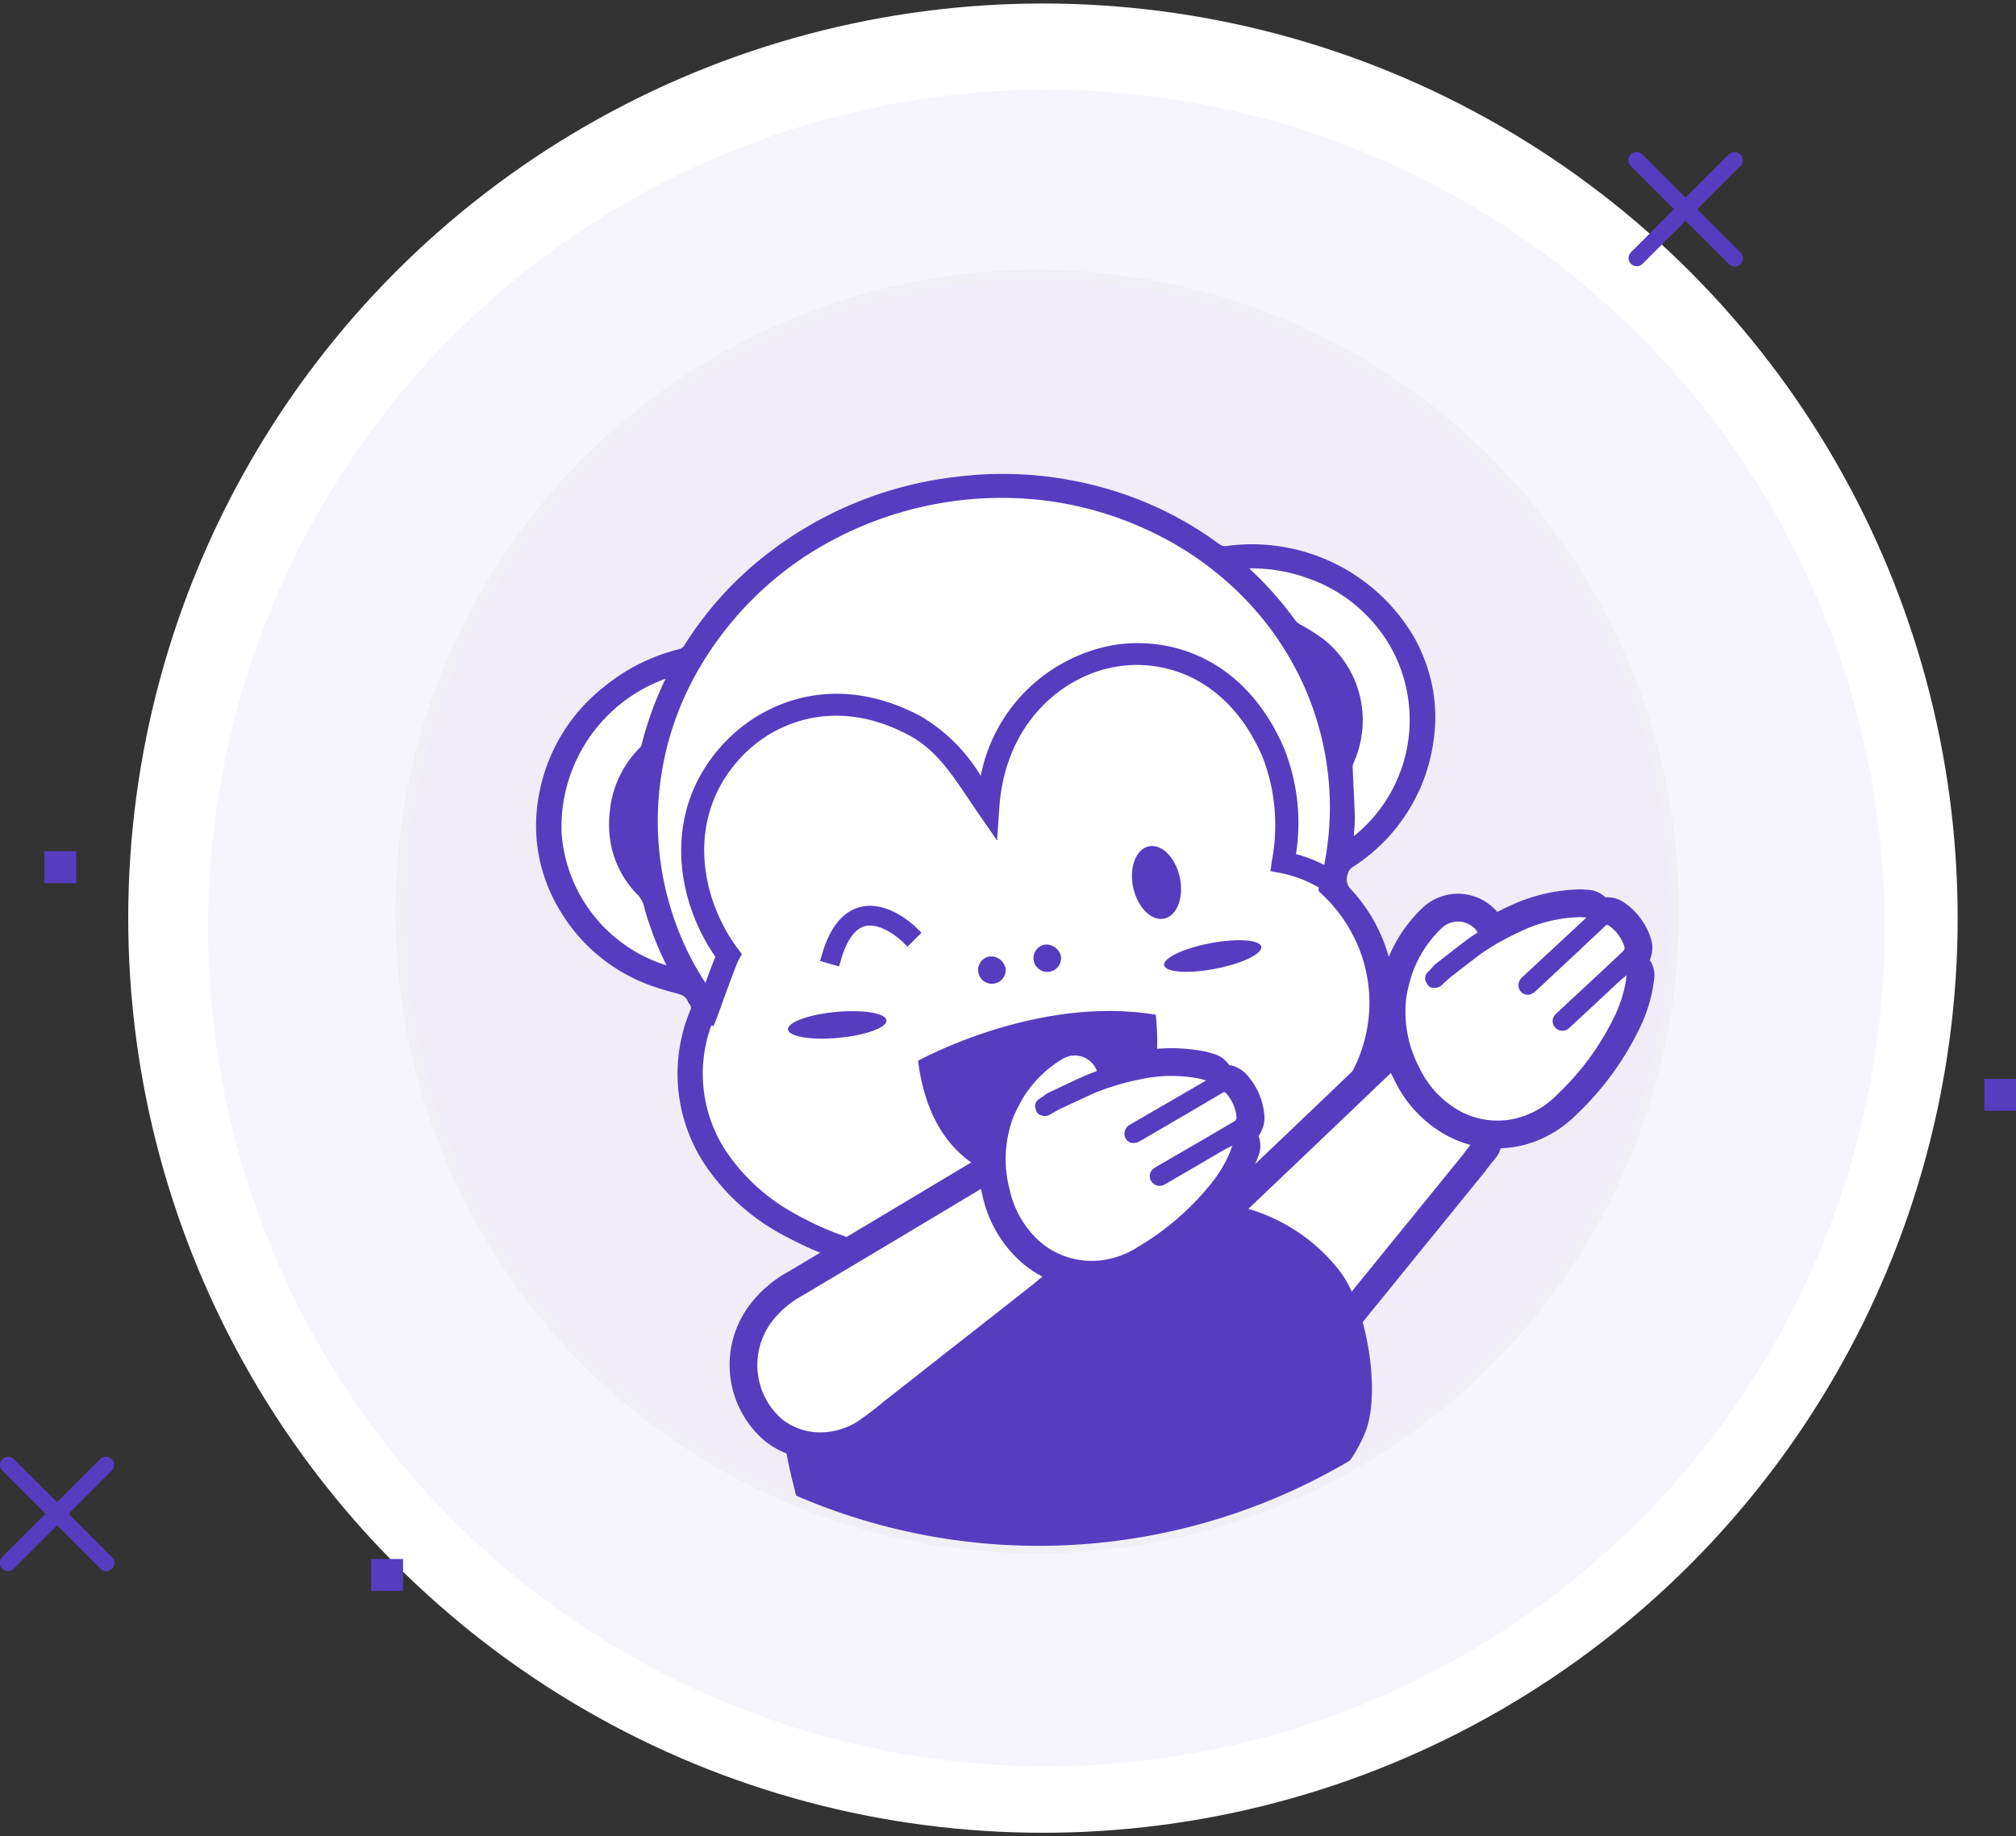 <svg xmlns="http://www.w3.org/2000/svg" width="151.386" height="137.903" viewBox="0 0 151.386 137.903">
  <rect x="0" y="0" width="151.386" height="137.903" fill="#333333" stroke="none"/>
  <g id="ic_mico_alegre" transform="translate(-31.955 -348.732)">
    <g id="Group_2175" data-name="Group 2175">
      <circle id="Ellipse_224" data-name="Ellipse 224" cx="68.688" cy="68.688" r="68.688" transform="translate(41.584 348.995)" fill="#fff"/>
      <circle id="Ellipse_225" data-name="Ellipse 225" cx="67.952" cy="67.952" r="67.952" transform="translate(42.321 349.732)" fill="none" stroke="#b0b0b0" stroke-width="2" stroke-dasharray="0 10"/>
    </g>
    <circle id="Ellipse_226" data-name="Ellipse 226" cx="62.957" cy="62.957" r="62.957" transform="translate(47.573 355.467)" fill="#563dbf" opacity="0.047"/>
    <g id="Group_2176" data-name="Group 2176" opacity="0.042">
      <path id="Path_3236" data-name="Path 3236" d="M109.883,465.1a47.652,47.652,0,0,1-26.765-8.175,48.015,48.015,0,0,1-17.345-21.063,47.567,47.567,0,0,1-3.761-18.633,48.075,48.075,0,0,1,3.782-18.683,47.117,47.117,0,0,1,7.112-11.761A47.9,47.9,0,1,1,109.883,465.1Z" fill="#563dbf"/>
      <path id="Path_3237" data-name="Path 3237" d="M109.883,369.729A47.493,47.493,0,0,0,73.19,387.023a46.74,46.74,0,0,0-7.056,11.669,47.7,47.7,0,0,0-3.754,18.54,47.291,47.291,0,0,0,8.112,26.559,47.743,47.743,0,0,0,12.832,12.831,47.437,47.437,0,0,0,53.118,0,47.625,47.625,0,0,0,17.211-20.9,47.446,47.446,0,0,0-4.379-45.049,47.649,47.649,0,0,0-20.9-17.212,47.22,47.22,0,0,0-18.49-3.732m0-.737a48.2,48.2,0,1,1-44.429,29.415A48.24,48.24,0,0,1,109.883,368.992Z" fill="#707070"/>
    </g>
    <g id="Group_2177" data-name="Group 2177">
      <path id="Path_3238" data-name="Path 3238" d="M180.968,429.752h2.373v2.4h-2.373Z" fill="#563dbf"/>
      <path id="Path_3239" data-name="Path 3239" d="M35.276,415.057v-2.4h2.4v2.4Z" fill="#563dbf"/>
      <path id="Path_3240" data-name="Path 3240" d="M62.221,468.211h-2.4v-2.4h2.4Z" fill="#563dbf"/>
    </g>
    <g id="Group_2178" data-name="Group 2178">
      <path id="Path_3241" data-name="Path 3241" d="M159.4,364.443l3.251-3.252a.614.614,0,0,0-.868-.868l-3.252,3.251-3.251-3.251a.614.614,0,0,0-.869.868l3.252,3.252-3.252,3.251a.615.615,0,0,0,.869.869l3.251-3.252,3.252,3.252a.614.614,0,1,0,.892-.845l-.024-.024Z" fill="#563dbf"/>
    </g>
    <g id="Group_2179" data-name="Group 2179">
      <path id="Path_3242" data-name="Path 3242" d="M37.112,462.416l3.252-3.251a.615.615,0,0,0-.869-.869l-3.252,3.252L32.992,458.3a.615.615,0,0,0-.869.869l3.252,3.251-3.252,3.252a.614.614,0,0,0,.869.868l3.251-3.251,3.252,3.251a.614.614,0,1,0,.893-.844l-.024-.024Z" fill="#563dbf"/>
    </g>
    <g id="Group_2190" data-name="Group 2190">
      <g id="Group_2180" data-name="Group 2180">
        <path id="Path_3243" data-name="Path 3243" d="M139.531,400.385a12.067,12.067,0,0,1,.117,3.716,13.418,13.418,0,0,1-6.118,9.754.921.921,0,0,0-.364.533,1.088,1.088,0,0,0,.3,1.2,12.277,12.277,0,0,1,3.065,10.307,11.747,11.747,0,0,1-.962,3.256c-.354.748-.712,1.5-1.137,2.213a18.1,18.1,0,0,1-1.36,1.914,23.538,23.538,0,0,1-1.569,1.8,26.385,26.385,0,0,1-4.4,3.629,35.857,35.857,0,0,1-8.153,3.989,42.691,42.691,0,0,1-5.746,1.532,38.914,38.914,0,0,1-12.546.41,27.733,27.733,0,0,1-9.594-3,16.262,16.262,0,0,1-6.155-5.422,12.345,12.345,0,0,1-1.124-11.614.408.408,0,0,0-.054-.472.67.67,0,0,1-.135-.209c-.153-.436-.569-.51-.962-.624a22.259,22.259,0,0,1-2.161-.685,13.12,13.12,0,0,1-6.256-5.15,12.768,12.768,0,0,1-1.8-4.456,12.547,12.547,0,0,1,.052-4.812,13.336,13.336,0,0,1,4.849-7.892,14.264,14.264,0,0,1,5.665-2.827.649.649,0,0,0,.4-.353,26.407,26.407,0,0,1,5.9-6.573,28.426,28.426,0,0,1,14.49-6.015,27.945,27.945,0,0,1,10.766.749,26.518,26.518,0,0,1,8.983,4.312.707.707,0,0,0,.55.131,14.117,14.117,0,0,1,14.06,6.833A12.9,12.9,0,0,1,139.531,400.385Z" fill="#fff"/>
        <path id="Path_3244" data-name="Path 3244" d="M139.531,400.381a12.724,12.724,0,0,0-1.4-3.818,14.108,14.108,0,0,0-14.06-6.829.719.719,0,0,1-.546-.133,26.657,26.657,0,0,0-8.983-4.313,27.946,27.946,0,0,0-10.765-.749,28.444,28.444,0,0,0-14.5,6.016,26.377,26.377,0,0,0-5.893,6.573.66.66,0,0,1-.4.349,14.244,14.244,0,0,0-5.669,2.832,13.322,13.322,0,0,0-4.846,7.89,12.463,12.463,0,0,0-.05,4.811,12.653,12.653,0,0,0,1.8,4.454,13.074,13.074,0,0,0,6.253,5.151,19.726,19.726,0,0,0,2.165.685c.39.114.8.19.961.628a.735.735,0,0,0,.134.209.4.4,0,0,1,.055.469,12.353,12.353,0,0,0,1.121,11.618,16.259,16.259,0,0,0,6.154,5.419,25.423,25.423,0,0,0,5.051,2.051c.383.107.765.215,1.152.3a30.871,30.871,0,0,0,3.393.643,37.067,37.067,0,0,0,9.455.059c1.024-.118,2.052-.272,3.089-.469a42.083,42.083,0,0,0,5.747-1.529,36.4,36.4,0,0,0,6.523-2.975c.106-.06.205-.119.3-.185.449-.262.889-.544,1.329-.833a26.236,26.236,0,0,0,4.4-3.624c.557-.58,1.083-1.185,1.573-1.8a18.621,18.621,0,0,0,1.357-1.918c.084-.141.167-.282.237-.421.325-.585.613-1.186.9-1.795a11.82,11.82,0,0,0,.96-3.251,12.292,12.292,0,0,0-3.065-10.31,1.081,1.081,0,0,1-.306-1.2.875.875,0,0,1,.366-.532,13.406,13.406,0,0,0,6.117-9.757A12,12,0,0,0,139.531,400.381Zm-65.4,11.009a11.84,11.84,0,0,1,7.8-11.686c-.132.286-.241.52-.344.747a25.752,25.752,0,0,0-1.451,4.194.549.549,0,0,1-.149.259,7.8,7.8,0,0,0-2.251,4.862,8.266,8.266,0,0,0,0,1.758,7.343,7.343,0,0,0,2.138,4.441,2.192,2.192,0,0,1,.5,1.073,25.076,25.076,0,0,0,1.559,4.047.589.589,0,0,1,.056.14A11.246,11.246,0,0,1,74.134,411.39Zm60.114,9.23a11.037,11.037,0,0,1-.823,8.734,19.343,19.343,0,0,1-5.305,6.36,29,29,0,0,1-4.982,3.244c-.9.476-1.832.9-2.78,1.295-.429.184-.867.354-1.305.517a40.913,40.913,0,0,1-6.747,1.82c-.357.064-.722.13-1.1.182-.682.1-1.381.19-2.089.248a35.3,35.3,0,0,1-9.521-.359c-.007,0-.021-.005-.028,0q-.654-.122-1.289-.266a23.537,23.537,0,0,1-6.625-2.511,14.734,14.734,0,0,1-4.816-4.188,10.571,10.571,0,0,1-1.467-9.951c.041-.144.09-.288.145-.433a9.736,9.736,0,0,1,.4-.948.414.414,0,0,0-.05-.49c-.121-.155-.235-.311-.35-.473-.2-.28-.4-.566-.586-.861a20.687,20.687,0,0,1-1.815-3.407,22.431,22.431,0,0,1-1.76-8.379,22.773,22.773,0,0,1,2.99-11.627,25.511,25.511,0,0,1,7.815-8.444,27.052,27.052,0,0,1,16.133-4.537,25.789,25.789,0,0,1,9.96,2.449A24.2,24.2,0,0,1,125.72,394a22.8,22.8,0,0,1,3.177,4.321,22.3,22.3,0,0,1,2.494,15.371c-.055.277-.117.563-.186.842l-.029.128c-.047.221-.116.438-.163.659a.421.421,0,0,0-.015.057c-.011.036-.014.071-.024.107a.238.238,0,0,0,.058.225A11.376,11.376,0,0,1,134.248,420.62Zm-.622-9.1c.021-.539.083-1.027.068-1.514-.04-1.2-.108-2.409-.163-3.617a.883.883,0,0,1,.062-.348,7.769,7.769,0,0,0-2.255-9.312,16.111,16.111,0,0,0-1.783-1.123,1.539,1.539,0,0,1-.289-.228,26.1,26.1,0,0,0-3.364-3.828c-.024-.025-.055-.057-.126-.133a12.226,12.226,0,0,1,4.267.7,11.49,11.49,0,0,1,6.429,5.363A11.187,11.187,0,0,1,133.626,411.518Z" fill="#563dbf"/>
      </g>
      <g id="Group_2183" data-name="Group 2183">
        <g id="Group_2181" data-name="Group 2181">
          <path id="Path_3245" data-name="Path 3245" d="M127.665,450.94a5.615,5.615,0,0,1-2.413-.54,6.454,6.454,0,0,1-2.82-8.508,8.218,8.218,0,0,1,2-2.616c3.527-3.352,7.086-6.744,10.64-10.145.534-.5,1.062-1,1.6-1.521a1.047,1.047,0,0,1,.729-.295,1.01,1.01,0,0,1,.212.022,1.044,1.044,0,0,1,.755.624c1.189,2.889,2.635,4.584,4.687,5.5a1.04,1.04,0,0,1,.377,1.616c-.243.292-.523.634-.756.959,0,0-5.627,6.928-6.282,7.736q-1.362,1.68-2.724,3.348c-.487.646-1.041,1.308-1.62,1.933A6.151,6.151,0,0,1,127.665,450.94Z" fill="#fff"/>
          <path id="Path_3246" data-name="Path 3246" d="M137.4,428.356c1.1,2.673,2.623,4.894,5.227,6.052-.3.364-.572.7-.8,1.021-1.422,1.746-2.85,3.512-4.272,5.257-1.572,1.929-3.126,3.86-4.693,5.772q-.744.985-1.578,1.886a5.115,5.115,0,0,1-3.611,1.555,4.588,4.588,0,0,1-1.965-.44,5.4,5.4,0,0,1-2.312-7.144,7.16,7.16,0,0,1,1.728-2.254q5.345-5.078,10.677-10.179c.532-.5,1.064-1,1.6-1.526m0-2.082a2.092,2.092,0,0,0-1.457.589c-.532.515-1.057,1.012-1.583,1.508-3.537,3.384-7.117,6.8-10.65,10.153a9.214,9.214,0,0,0-2.194,2.875c-.012.024-.023.048-.034.072a7.5,7.5,0,0,0,3.328,9.87,6.66,6.66,0,0,0,2.86.639,7.169,7.169,0,0,0,5.095-2.171c.018-.017.035-.035.052-.054.591-.637,1.158-1.314,1.687-2.012q1.367-1.668,2.727-3.351.969-1.2,1.944-2.394,1.068-1.311,2.139-2.632t2.133-2.625c.028-.034.054-.069.08-.105.211-.3.477-.62.709-.9a2.079,2.079,0,0,0-.756-3.231c-1.788-.795-3.066-2.319-4.146-4.941a2.089,2.089,0,0,0-1.508-1.249,2.124,2.124,0,0,0-.426-.043Z" fill="#563dbf"/>
        </g>
        <g id="Group_2182" data-name="Group 2182">
          <path id="Path_3247" data-name="Path 3247" d="M144.411,433.929a7,7,0,0,1-3.264-.809,8.3,8.3,0,0,1-3.565-3.79,9.947,9.947,0,0,1-1.1-5.294,6.568,6.568,0,0,1,.1-.822,15.376,15.376,0,0,1,.444-1.7,9.823,9.823,0,0,1,2.445-3.8,2.7,2.7,0,0,1,.463-.371,2.816,2.816,0,0,1,3.884.842,1.027,1.027,0,0,1,.16.45q.858-.492,1.752-.895a11.866,11.866,0,0,1,4.807-1.166l.082,0c.127,0,.263.009.423.021l.122.008a1.046,1.046,0,0,1,.911.68l.008.022a1.2,1.2,0,0,1,.572-.145,1.212,1.212,0,0,1,.754.26,4.142,4.142,0,0,1,1.55,2.158,1.078,1.078,0,0,1,.044.245,1.44,1.44,0,0,1-.286.941,1.142,1.142,0,0,1-.119.132l-.12.112a1.046,1.046,0,0,1,.673,1.136l-.1.649a10.964,10.964,0,0,1-1.077,3.073,21.01,21.01,0,0,1-4.317,5.794,7.6,7.6,0,0,1-2.834,1.847,6.959,6.959,0,0,1-2.4.427Z" fill="#fff"/>
          <path id="Path_3248" data-name="Path 3248" d="M150.607,417.61c.138,0,.287.014.477.027-.235.227-.438.4-.629.589-1.391,1.289-2.788,2.593-4.179,3.882a.784.784,0,0,0-.249.871.677.677,0,0,0,.641.458.662.662,0,0,0,.088-.006,1.019,1.019,0,0,0,.443-.2c1.092-1.015,2.189-2.044,3.28-3.059.677-.642,1.351-1.268,2.029-1.909l.01-.012a.176.176,0,0,1,.247-.01,3.092,3.092,0,0,1,1.185,1.633.4.4,0,0,1-.078.259c-1.376,1.293-2.773,2.6-4.165,3.886-.306.289-.626.574-.935.879l-.041.042a.713.713,0,0,0,.055,1.008.73.73,0,0,0,1-.012c1.205-1.113,2.39-2.216,3.579-3.333a7.846,7.846,0,0,1,.74-.623c-.035.221-.064.428-.1.65a9.884,9.884,0,0,1-.969,2.744,20.006,20.006,0,0,1-4.113,5.526,6.584,6.584,0,0,1-2.477,1.625,5.929,5.929,0,0,1-4.815-.325,7.312,7.312,0,0,1-3.107-3.311,8.963,8.963,0,0,1-1.01-4.784,5.378,5.378,0,0,1,.081-.7,14.026,14.026,0,0,1,.411-1.566,8.7,8.7,0,0,1,2.176-3.375,1.7,1.7,0,0,1,.3-.245,1.769,1.769,0,0,1,2.439.529c-.316.22-.649.435-.95.659-.677.526-1.373,1.062-2.054,1.6a2.574,2.574,0,0,0-.389.348c-.137.174-.294.309-.426.468a.655.655,0,0,0-.106.566c.107.2.191.472.511.519a.8.8,0,0,0,.732-.211c.21-.2.437-.4.664-.6.065-.048,2.069-1.6,2.282-1.751a18.91,18.91,0,0,1,2.957-1.663,10.918,10.918,0,0,1,4.408-1.075h.048m0-2.082-.1,0a12.941,12.941,0,0,0-5.241,1.27q-.441.2-.874.419a3.868,3.868,0,0,0-5.672-.242,10.842,10.842,0,0,0-2.68,4.166l-.017.051a16.162,16.162,0,0,0-.471,1.8l-.007.035a7.5,7.5,0,0,0-.112.958,11.033,11.033,0,0,0,1.223,5.829,9.334,9.334,0,0,0,3.973,4.21,8.036,8.036,0,0,0,6.546.456,8.746,8.746,0,0,0,3.231-2.105,22.069,22.069,0,0,0,4.495-6.047,11.93,11.93,0,0,0,1.162-3.3c0-.026.01-.052.014-.079l.046-.307.051-.339a2.078,2.078,0,0,0-.319-1.464,2.464,2.464,0,0,0,.182-1.076,2.065,2.065,0,0,0-.086-.487,5.2,5.2,0,0,0-1.923-2.691,2.264,2.264,0,0,0-1.381-.468c-.045,0-.089,0-.133,0a2.091,2.091,0,0,0-1.29-.559l-.118-.008c-.189-.013-.349-.023-.5-.023Z" fill="#563dbf"/>
        </g>
      </g>
      <path id="Path_3249" data-name="Path 3249" d="M134.456,456.349c-.106.262-.227.518-.355.769-.11.22-.229.428-.348.635-.137.23-.282.455-.435.666a45.844,45.844,0,0,1-41.571,2.637c-.043-.149-.079-.292-.115-.435l-.107-.428a27.12,27.12,0,0,1-.816-4.862c-.239-3.61.581-6.868,3.587-9.233a33.171,33.171,0,0,1,2.97-2.1c.756-.482,1.523-.923,2.307-1.338a34.432,34.432,0,0,1,7.775-2.985c.293-.079.587-.151.882-.209a36,36,0,0,1,4.559-.752,42.356,42.356,0,0,1,9.086.083c.418.048.844.1,1.263.164a1.787,1.787,0,0,1,.192.022,15.574,15.574,0,0,1,2.359.533.412.412,0,0,1,.087.026,13.465,13.465,0,0,1,6.847,4.727,8.3,8.3,0,0,1,.836,1.456C134.9,448.853,135.488,453.858,134.456,456.349Z" fill="#563dbf"/>
      <g id="Group_2184" data-name="Group 2184">
        <path id="Path_3250" data-name="Path 3250" d="M132.077,415.084a9.959,9.959,0,0,0-3.747-1.58,15.15,15.15,0,0,0-.759-8.261c-5.24-12.072-20.56-8.386-21.43,4.094-1.656-2.392-2.945-4.735-5.462-6.087-11.381-6.108-21.83,6.756-14.021,17.228-.323.585-1.635,4.4-1.924,5Z" fill="#fff"/>
        <path id="Path_3251" data-name="Path 3251" d="M85.526,425.8l-1.584-.635c.11-.233.459-1.185.767-2.025.43-1.173.747-2.03.965-2.555-3.049-4.385-4.065-11.186.808-16.208,2.992-3.083,8.408-5.185,14.641-1.84A12.861,12.861,0,0,1,105.6,407a12.393,12.393,0,0,1,9.847-9.8c4.305-.752,9.961.879,12.927,7.711a15.139,15.139,0,0,1,.9,7.962,10.473,10.473,0,0,1,3.351,1.563l-1.112,1.283a9.138,9.138,0,0,0-3.383-1.42l-.773-.147.1-.742a14.251,14.251,0,0,0-.7-7.848c-2.583-5.95-7.4-7.39-11.04-6.753-4.013.7-8.277,4.239-8.718,10.554l-.173,2.484-1.426-2.058c-.25-.362-.492-.723-.732-1.079-1.333-1.987-2.485-3.7-4.443-4.753-5.344-2.87-9.952-1.106-12.482,1.5-4.357,4.491-3.251,10.681-.378,14.532l.3.4-.245.444c-.151.275-.708,1.794-1.076,2.8C85.927,424.794,85.661,425.516,85.526,425.8Z" fill="#563dbf"/>
      </g>
      <g id="Group_2186" data-name="Group 2186">
        <path id="Path_3252" data-name="Path 3252" d="M126.667,419.83c.1.53-1.448,1.273-3.464,1.658s-3.731.268-3.833-.263,1.448-1.273,3.464-1.658S126.565,419.3,126.667,419.83Z" fill="#563dbf"/>
        <path id="Path_3253" data-name="Path 3253" d="M98.522,425.359c.05.538-1.565,1.127-3.609,1.316s-3.739-.093-3.789-.631,1.565-1.127,3.608-1.316S98.471,424.821,98.522,425.359Z" fill="#563dbf"/>
        <path id="Path_3254" data-name="Path 3254" d="M120.552,414.637c.317,1.5-.211,2.88-1.179,3.082s-2.009-.849-2.326-2.348.212-2.879,1.18-3.082S120.236,413.138,120.552,414.637Z" fill="#563dbf"/>
        <path id="Path_3255" data-name="Path 3255" d="M107.473,421.5a1.036,1.036,0,1,1-1.274-.931A1.119,1.119,0,0,1,107.473,421.5Z" fill="#563dbf"/>
        <path id="Path_3256" data-name="Path 3256" d="M100.891,428.394s8.93-4.959,17.85-3.456c0,0,1.581,11.171-7.173,12.678C111.568,437.616,102.255,439.114,100.891,428.394Z" fill="#563dbf"/>
        <path id="Path_3257" data-name="Path 3257" d="M111.632,420.61a1.036,1.036,0,1,1-1.274-.931A1.12,1.12,0,0,1,111.632,420.61Z" fill="#563dbf"/>
        <g id="Group_2185" data-name="Group 2185">
          <path id="Path_3258" data-name="Path 3258" d="M94.62,420.693l-.465-.134c.539-1.855,1.387-2.941,2.518-3.228,1.837-.466,3.692,1.372,3.77,1.45l-.343.339c-.017-.017-1.739-1.718-3.309-1.322C95.839,418.041,95.108,419.014,94.62,420.693Z" fill="#563dbf" stroke="#563dbf" stroke-miterlimit="10" stroke-width="1"/>
        </g>
      </g>
      <g id="Group_2189" data-name="Group 2189">
        <g id="Group_2187" data-name="Group 2187">
          <path id="Path_3259" data-name="Path 3259" d="M93.566,457.339a5.66,5.66,0,0,1-3.519-1.2,6.446,6.446,0,0,1-.86-8.918,8.223,8.223,0,0,1,2.529-2.112c4.184-2.492,8.408-5.016,12.63-7.549.633-.374,1.259-.744,1.895-1.132a1.045,1.045,0,0,1,.98-.058,1.039,1.039,0,0,1,.6.774c.518,3.08,1.551,5.052,3.35,6.394a1.039,1.039,0,0,1,.009,1.659c-.3.233-.655.506-.951.769l-7.748,6.083q-1.75,1.377-3.5,2.741c-.616.521-1.3,1.044-2.008,1.528A6.339,6.339,0,0,1,93.566,457.339Z" fill="#fff"/>
          <path id="Path_3260" data-name="Path 3260" d="M106.787,437.317c.479,2.849,1.471,5.351,3.753,7.054-.377.288-.713.554-1.011.819-1.775,1.389-3.559,2.8-5.334,4.185-1.962,1.535-3.906,3.075-5.859,4.6q-.945.8-1.958,1.491a5.265,5.265,0,0,1-2.812.837,4.638,4.638,0,0,1-2.874-.978,5.4,5.4,0,0,1-.667-7.477,7.2,7.2,0,0,1,2.186-1.818q6.341-3.772,12.675-7.573c.63-.373,1.26-.746,1.9-1.135m0-2.082a2.1,2.1,0,0,0-1.09.305c-.633.385-1.255.753-1.878,1.122-4.2,2.519-8.449,5.058-12.643,7.554a9.228,9.228,0,0,0-2.778,2.32c-.017.02-.033.041-.049.063A7.488,7.488,0,0,0,89.4,456.957a6.691,6.691,0,0,0,4.164,1.423,7.351,7.351,0,0,0,3.934-1.163l.062-.041c.718-.492,1.422-1.027,2.092-1.59q1.706-1.328,3.407-2.67,1.209-.951,2.425-1.9,1.335-1.045,2.673-2.1t2.662-2.089c.034-.027.068-.055.1-.085.272-.242.6-.5.891-.72a2.076,2.076,0,0,0-.02-3.316c-1.566-1.17-2.475-2.938-2.945-5.733a2.089,2.089,0,0,0-2.061-1.738Z" fill="#563dbf"/>
        </g>
        <g id="Group_2188" data-name="Group 2188">
          <path id="Path_3261" data-name="Path 3261" d="M113.929,444.47a6.978,6.978,0,0,1-4.542-1.68,8.29,8.29,0,0,1-2.634-4.482,9.942,9.942,0,0,1,.1-5.407,6.552,6.552,0,0,1,.276-.778,15.311,15.311,0,0,1,.811-1.561,9.845,9.845,0,0,1,3.23-3.171,2.755,2.755,0,0,1,.536-.26,2.786,2.786,0,0,1,.956-.168,2.817,2.817,0,0,1,2.642,1.846,1.036,1.036,0,0,1,.056.474c.629-.193,1.266-.356,1.907-.487a11.97,11.97,0,0,1,4.948-.078,4.84,4.84,0,0,1,.48.128l.123.037a1.041,1.041,0,0,1,.739.864l0,.02a1.257,1.257,0,0,1,.322-.042,1.223,1.223,0,0,1,.947.45,4.138,4.138,0,0,1,1.032,2.447,1.03,1.03,0,0,1-.012.248,1.437,1.437,0,0,1-.491.856,1.07,1.07,0,0,1-.142.1l-.142.084a1,1,0,0,1,.155.122,1.037,1.037,0,0,1,.248,1.135l-.239.611a10.961,10.961,0,0,1-1.733,2.758,21.049,21.049,0,0,1-5.5,4.7,7.634,7.634,0,0,1-3.174,1.176,7,7,0,0,1-.9.058Z" fill="#fff"/>
          <path id="Path_3262" data-name="Path 3262" d="M112.66,428a1.765,1.765,0,0,1,1.66,1.159c-.356.145-.729.282-1.073.434-.776.363-1.575.733-2.359,1.11a2.608,2.608,0,0,0-.457.253c-.172.14-.355.237-.519.364a.654.654,0,0,0-.229.528c.06.217.081.5.383.619a.791.791,0,0,0,.761-.044c.249-.151.514-.293.78-.435.074-.033,2.373-1.105,2.614-1.205a19.01,19.01,0,0,1,3.253-.971,10.961,10.961,0,0,1,4.538-.076c.148.029.3.08.506.141-.28.17-.515.292-.744.436-1.644.95-3.3,1.914-4.939,2.865a.782.782,0,0,0-.435.794.673.673,0,0,0,.61.6h.041a1.023,1.023,0,0,0,.435-.1c1.291-.749,2.589-1.511,3.879-2.26.8-.477,1.6-.939,2.4-1.415l.012-.009a.176.176,0,0,1,.244.044,3.085,3.085,0,0,1,.793,1.854.4.4,0,0,1-.134.235c-1.63.958-3.281,1.922-4.925,2.872-.363.215-.738.422-1.108.651l-.049.032a.713.713,0,0,0-.17,1,.73.73,0,0,0,.982.209c1.422-.82,2.823-1.634,4.231-2.462a7.682,7.682,0,0,1,.86-.444c-.083.208-.158.4-.241.612a9.871,9.871,0,0,1-1.554,2.463,20.08,20.08,0,0,1-5.238,4.482,6.615,6.615,0,0,1-2.777,1.039A5.941,5.941,0,0,1,110.069,442a7.3,7.3,0,0,1-2.295-3.914,8.962,8.962,0,0,1,.079-4.888,5.325,5.325,0,0,1,.236-.67,13.988,13.988,0,0,1,.748-1.437,8.729,8.729,0,0,1,2.872-2.811,1.779,1.779,0,0,1,.951-.278m0-2.082a3.875,3.875,0,0,0-2.053.591,10.869,10.869,0,0,0-3.539,3.471l-.028.046a16.033,16.033,0,0,0-.859,1.65l-.014.032a7.379,7.379,0,0,0-.322.909,11.031,11.031,0,0,0-.1,5.955,9.313,9.313,0,0,0,2.939,4.982,8.044,8.044,0,0,0,5.248,1.953,7.953,7.953,0,0,0,1.034-.067,8.736,8.736,0,0,0,3.618-1.34,22.1,22.1,0,0,0,5.728-4.906,11.929,11.929,0,0,0,1.867-2.965c.011-.025.021-.049.031-.074l.114-.29.125-.319a2.076,2.076,0,0,0,.014-1.5,2.47,2.47,0,0,0,.417-1.009,2.1,2.1,0,0,0,.024-.494,5.188,5.188,0,0,0-1.279-3.05,2.268,2.268,0,0,0-1.372-.784,2.082,2.082,0,0,0-1.134-.829l-.113-.034a5.962,5.962,0,0,0-.58-.154,13.061,13.061,0,0,0-5.393.084c-.316.065-.632.137-.946.216a3.87,3.87,0,0,0-3.424-2.076Z" fill="#563dbf"/>
        </g>
      </g>
    </g>
  </g>
</svg>
